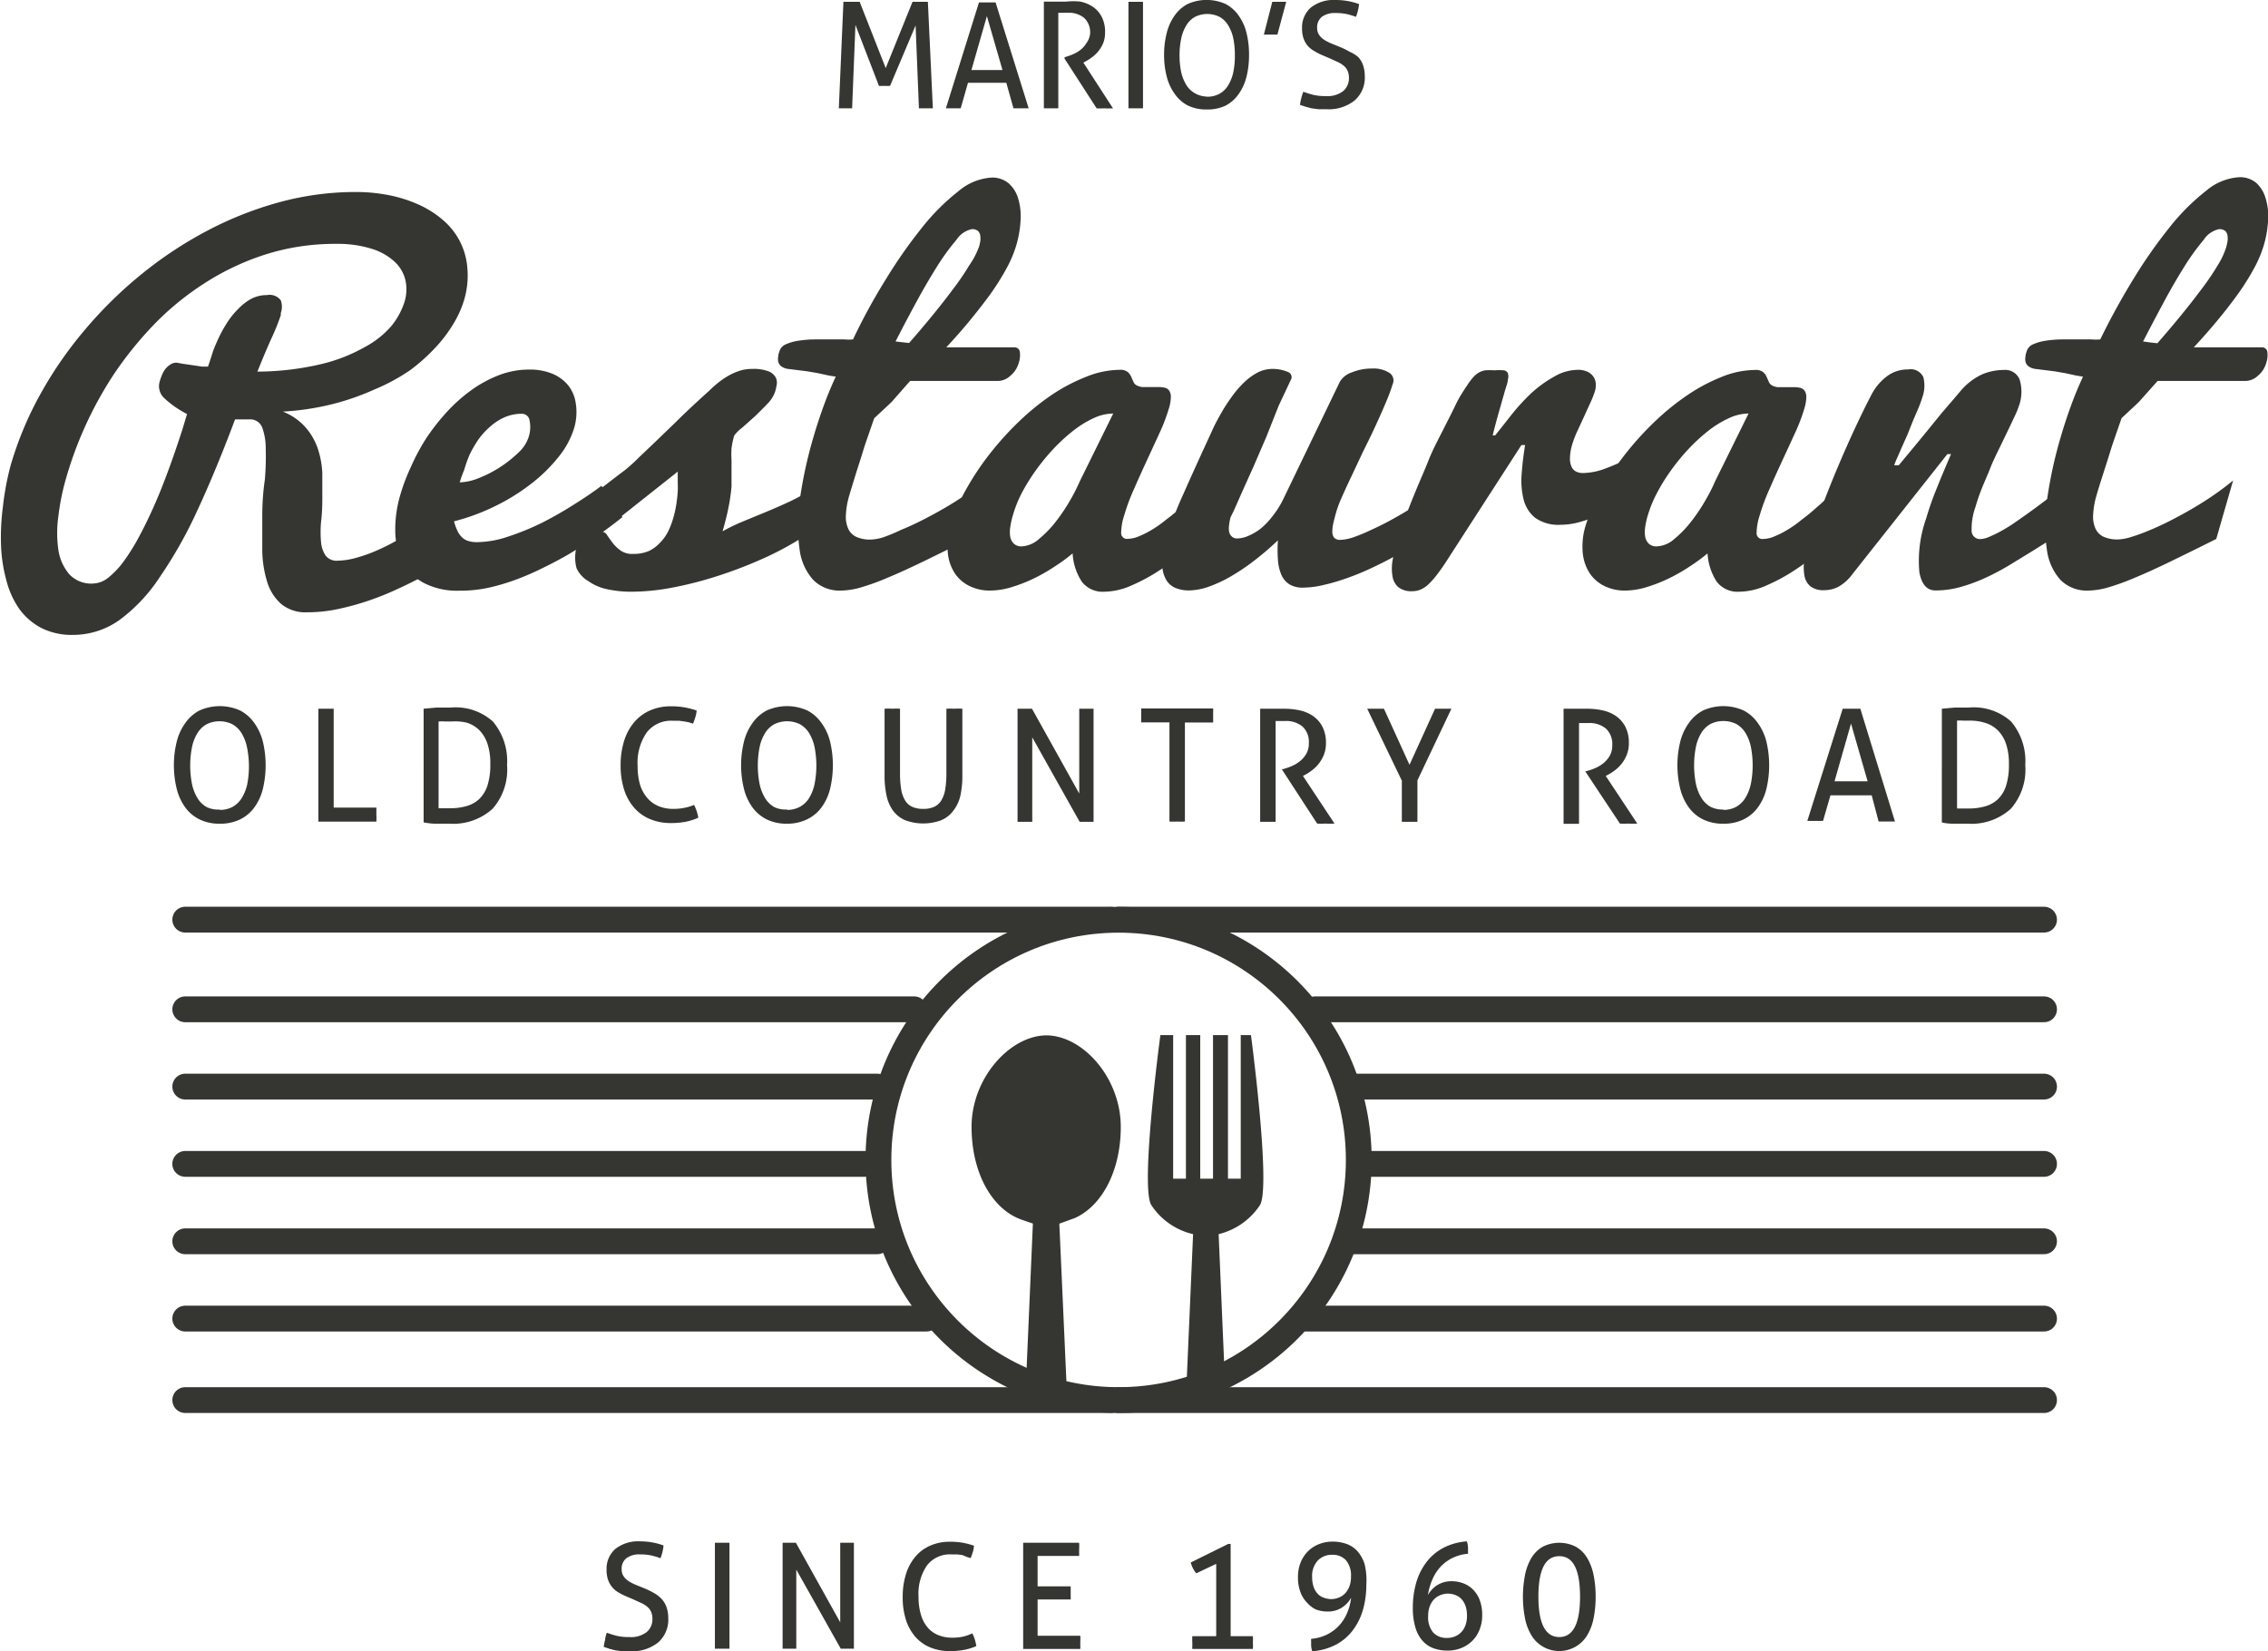 <svg id="Logo_4" data-name="Logo 4" xmlns="http://www.w3.org/2000/svg" viewBox="0 0 177.53 129.26"><defs><style>.cls-1{fill:#353531;}.cls-2,.cls-3,.cls-4{fill:none;stroke:#353531;}.cls-2,.cls-4{stroke-miterlimit:10;}.cls-2,.cls-3{stroke-width:2.02px;}.cls-3{stroke-linecap:round;stroke-linejoin:round;}.cls-4{stroke-width:1.12px;}</style></defs><title>logo-4</title><path class="cls-1" d="M47,24a8,8,0,0,1-.81,1.82,11,11,0,0,1-1.42,1.89,14.47,14.47,0,0,1-2,1.79A15.15,15.15,0,0,1,40,31a19.58,19.58,0,0,1-3.29,1.15,20.69,20.69,0,0,1-3.9.59A4.62,4.62,0,0,1,34.61,34a4.93,4.93,0,0,1,.94,1.65,7,7,0,0,1,.35,1.92q0,1,0,2T35.8,41.39a9,9,0,0,0,0,1.57A2.26,2.26,0,0,0,36.15,44a1.07,1.07,0,0,0,.95.41,5.56,5.56,0,0,0,1.4-.21,11.64,11.64,0,0,0,1.67-.59,16.8,16.8,0,0,0,1.77-.9,17.13,17.13,0,0,0,1.73-1.15l1.08,3.54a3,3,0,0,0-.41.23q-0.41.24-1.13,0.61t-1.69.81a22,22,0,0,1-2.09.82,20.26,20.26,0,0,1-2.32.63,11.47,11.47,0,0,1-2.37.25,3,3,0,0,1-2.06-.65,3.76,3.76,0,0,1-1.09-1.71,8.75,8.75,0,0,1-.39-2.43q0-1.36,0-2.79t0.2-2.79a21.19,21.19,0,0,0,.07-2.43A4.79,4.79,0,0,0,31.2,34a1,1,0,0,0-1-.65H29.07q-1.5,4-2.93,7.08a34.7,34.7,0,0,1-3,5.32A13,13,0,0,1,20,49.07a6.26,6.26,0,0,1-3.62,1.15,5.26,5.26,0,0,1-2.49-.55,5,5,0,0,1-1.73-1.51,6.94,6.94,0,0,1-1-2.24,12,12,0,0,1-.41-2.75,18.17,18.17,0,0,1,.15-3A21.49,21.49,0,0,1,11.49,37a26.83,26.83,0,0,1,2.26-5.48,31.07,31.07,0,0,1,3.46-5.06,33.07,33.07,0,0,1,4.42-4.38,31.2,31.2,0,0,1,5.17-3.45,27.75,27.75,0,0,1,5.7-2.27,22.71,22.71,0,0,1,6-.81,13.36,13.36,0,0,1,2.62.25,10.67,10.67,0,0,1,2.33.74,7.82,7.82,0,0,1,1.9,1.21,5.44,5.44,0,0,1,1.9,3.72A6.67,6.67,0,0,1,47,24ZM37,19.61a18,18,0,0,0-5.55.83,20,20,0,0,0-4.75,2.24,22,22,0,0,0-4,3.27,28.66,28.66,0,0,0-3.14,3.9A29.7,29.7,0,0,0,15.83,38a18.26,18.26,0,0,0-.59,2.93,9.28,9.28,0,0,0,0,2.64,3.78,3.78,0,0,0,.85,1.9,2.35,2.35,0,0,0,1.86.73,2,2,0,0,0,1.22-.48,6.63,6.63,0,0,0,1.2-1.28,16,16,0,0,0,1.16-1.86q0.57-1.06,1.08-2.19t0.95-2.29q0.44-1.15.79-2.17t0.6-1.8q0.24-.79.36-1.2a7.79,7.79,0,0,1-1.78-1.24,1.28,1.28,0,0,1-.35-1.34,4.47,4.47,0,0,1,.15-0.43,2.21,2.21,0,0,1,.25-0.47A1.54,1.54,0,0,1,24,29.06a0.85,0.85,0,0,1,.5-0.15L25,29l0.76,0.11,0.74,0.11,0.45,0,0.13-.38L27.35,28q0.19-.51.46-1.08a10.27,10.27,0,0,1,.65-1.16,6.21,6.21,0,0,1,.86-1.06,4.34,4.34,0,0,1,1-.78,2.64,2.64,0,0,1,1.25-.3,1.09,1.09,0,0,1,1.08.41,1.51,1.51,0,0,1,0,1l0,0.16a16.87,16.87,0,0,1-.73,1.81q-0.51,1.13-1.1,2.61a22,22,0,0,0,5-.59,12.92,12.92,0,0,0,3.42-1.34A7.2,7.2,0,0,0,41.34,26a5.81,5.81,0,0,0,1-1.87,3.32,3.32,0,0,0,.06-1.7A2.88,2.88,0,0,0,41.55,21a4.63,4.63,0,0,0-1.77-1A8.84,8.84,0,0,0,37,19.61Z" transform="translate(-10.67 -0.52)"/><path class="cls-1" d="M46.63,46.76a5.66,5.66,0,0,1-2.79-.61,4,4,0,0,1-1.65-1.65,5.32,5.32,0,0,1-.58-2.4,9.52,9.52,0,0,1,.4-2.86,14.88,14.88,0,0,1,.81-2.14A16.61,16.61,0,0,1,44,34.88a16.88,16.88,0,0,1,1.61-2.07,12.46,12.46,0,0,1,1.93-1.73,9.61,9.61,0,0,1,2.18-1.19,6.59,6.59,0,0,1,2.39-.44,4.59,4.59,0,0,1,1.78.32,3.12,3.12,0,0,1,1.25.91,2.89,2.89,0,0,1,.6,1.42A4.4,4.4,0,0,1,55.62,34a6.66,6.66,0,0,1-1.19,2.24,12.44,12.44,0,0,1-2.13,2.11,16.07,16.07,0,0,1-2.83,1.77,16.62,16.62,0,0,1-3.26,1.21,4.07,4.07,0,0,0,.3.81,1.61,1.61,0,0,0,.39.5,1.27,1.27,0,0,0,.5.25,2.43,2.43,0,0,0,.62.07,7.83,7.83,0,0,0,2.41-.43,20.35,20.35,0,0,0,2.65-1.08A29,29,0,0,0,55.62,40q1.23-.77,2.13-1.45L59.39,41a36,36,0,0,1-4.21,2.91q-0.93.54-2,1.06a20.83,20.83,0,0,1-2.14.93,16.47,16.47,0,0,1-2.23.65A10.45,10.45,0,0,1,46.63,46.76Zm0-8.48a4.29,4.29,0,0,0,1.51-.33,9.48,9.48,0,0,0,3.11-2,2.82,2.82,0,0,0,.79-1.19,2.49,2.49,0,0,0,.08-1.33,0.6,0.6,0,0,0-.58-0.52,3.37,3.37,0,0,0-1.41.29,4.3,4.3,0,0,0-1.13.75,5.75,5.75,0,0,0-.9,1,9.53,9.53,0,0,0-.68,1.18A10.81,10.81,0,0,0,47,37.32C46.84,37.69,46.74,38,46.66,38.27Z" transform="translate(-10.67 -0.52)"/><path class="cls-1" d="M56.14,39.83Q57.4,39,58.2,38.38t1.39-1.06q0.59-.48,1.1-1l1.21-1.15,1.69-1.63q1-1,2.57-2.41a9.44,9.44,0,0,1,.7-0.63,6.08,6.08,0,0,1,.8-0.55,4.75,4.75,0,0,1,.89-0.4,3.18,3.18,0,0,1,1-.15,3.25,3.25,0,0,1,1.28.19,1.1,1.1,0,0,1,.55.46,0.9,0.9,0,0,1,.09.57,5.1,5.1,0,0,1-.11.51,2.51,2.51,0,0,1-.62,1q-0.5.52-1,1l-1,.89a2.82,2.82,0,0,0-.6.6,6.28,6.28,0,0,0-.21,1,7.26,7.26,0,0,0,0,.9c0,0.29,0,.61,0,0.94s0,0.71,0,1.15a14.09,14.09,0,0,1-.21,1.5q-0.16.85-.49,2a15.39,15.39,0,0,1,1.62-.78l1.77-.73q0.92-.38,1.91-0.84a19.69,19.69,0,0,0,2-1.11l-1.14,4a24.17,24.17,0,0,1-3.05,1.62,34.24,34.24,0,0,1-3.47,1.33,29.06,29.06,0,0,1-3.53.91,17.29,17.29,0,0,1-3.23.33,8.69,8.69,0,0,1-1.93-.2,3.82,3.82,0,0,1-1.44-.62A2.27,2.27,0,0,1,55.8,45a3.22,3.22,0,0,1,0-1.66,3.88,3.88,0,0,1-.52.07l-0.48,0-0.54,0a0.69,0.69,0,0,1-.39-0.14,0.55,0.55,0,0,1-.18-0.38,2,2,0,0,1,.11-0.75,2.09,2.09,0,0,1,.45-0.8,5,5,0,0,1,.69-0.66,8.26,8.26,0,0,1,.72-0.51Zm1.65,2.31a0.51,0.51,0,0,1,.4.27c0.12,0.18.27,0.38,0.43,0.6a3,3,0,0,0,.62.6,1.58,1.58,0,0,0,1,.27,3,3,0,0,0,1.23-.23A2.91,2.91,0,0,0,62.34,43a3.51,3.51,0,0,0,.64-0.9A6.35,6.35,0,0,0,63.39,41a8.68,8.68,0,0,0,.22-1c0.05-.34.09-0.66,0.11-1s0-.6,0-0.87,0-.5,0-0.69Z" transform="translate(-10.67 -0.52)"/><path class="cls-1" d="M86.52,42.71q-2,1-3.59,1.77t-2.77,1.26a18.57,18.57,0,0,1-2.09.76,5.87,5.87,0,0,1-1.56.25,2.9,2.9,0,0,1-2.18-.83,4.35,4.35,0,0,1-1.07-2.39,13.34,13.34,0,0,1,0-3.78,34.21,34.21,0,0,1,1.08-5q0.31-1.08.75-2.31t1-2.44q-0.52-.07-0.8-0.14l-0.6-.13-0.81-.14-1.44-.18a1.23,1.23,0,0,1-.61-0.21,0.66,0.66,0,0,1-.24-0.36,1,1,0,0,1,0-.43c0-.15.06-0.28,0.09-0.39a0.87,0.87,0,0,1,.51-0.55,3.73,3.73,0,0,1,1-.28,8.8,8.8,0,0,1,1.24-.1h1.26l1.08,0a3.64,3.64,0,0,0,.67,0Q78.58,24.68,80,22.4a38.45,38.45,0,0,1,2.84-4.06,17,17,0,0,1,2.85-2.85,4.43,4.43,0,0,1,2.62-1.07,2,2,0,0,1,1.29.43A2.53,2.53,0,0,1,90.35,16a4.78,4.78,0,0,1,.21,1.69,8.45,8.45,0,0,1-.33,2,9.31,9.31,0,0,1-.79,1.87,19.38,19.38,0,0,1-1.26,2q-0.73,1-1.61,2.07t-1.83,2.08l0.53,0,0.87,0,1.06,0,1.11,0,1,0,0.77,0a0.41,0.41,0,0,1,.42.36,1.94,1.94,0,0,1-.09.87,2,2,0,0,1-.66,1,1.44,1.44,0,0,1-.91.4H81.91L80.45,32,79.1,33.26q-0.39,1.12-.76,2.2l-0.31,1-0.32,1-0.29.94c-0.09.3-.18,0.58-0.25,0.83a6.53,6.53,0,0,0-.29,1.64,2.27,2.27,0,0,0,.21,1.09,1.31,1.31,0,0,0,.66.61,2.68,2.68,0,0,0,1.06.19,3.74,3.74,0,0,0,1-.18A13.82,13.82,0,0,0,81.2,42q0.77-.31,1.64-0.75t1.75-.95q0.88-.51,1.71-1.08t1.54-1.16Zm0.78-22.85a4.5,4.5,0,0,0,.1-0.44,1.57,1.57,0,0,0,0-.46,0.6,0.6,0,0,0-.18-0.36,0.69,0.69,0,0,0-.49-0.14,1.91,1.91,0,0,0-1.19.83A17.78,17.78,0,0,0,84,21.41q-0.81,1.29-1.65,2.84t-1.58,3l0.52,0.06,0.54,0.06q0.81-.92,1.7-2t1.66-2.11q0.77-1,1.33-1.94A6.24,6.24,0,0,0,87.29,19.87Z" transform="translate(-10.67 -0.52)"/><path class="cls-1" d="M104.94,42.33q-0.58.58-1.5,1.35a20.87,20.87,0,0,1-2,1.48,14.22,14.22,0,0,1-2.2,1.19,5.39,5.39,0,0,1-2.12.49,2.06,2.06,0,0,1-1.76-.77,4.51,4.51,0,0,1-.73-2.23,13.4,13.4,0,0,1-1.36,1,14,14,0,0,1-1.65.95,12,12,0,0,1-1.76.69,5.86,5.86,0,0,1-1.7.27,3.58,3.58,0,0,1-1.59-.35,2.92,2.92,0,0,1-1.16-1,3.55,3.55,0,0,1-.55-1.61,5.55,5.55,0,0,1,.23-2.14,13.43,13.43,0,0,1,1.18-2.78,21.51,21.51,0,0,1,1.85-2.79,23.8,23.8,0,0,1,2.32-2.57A19.49,19.49,0,0,1,93,31.43,14,14,0,0,1,95.73,30a7.09,7.09,0,0,1,2.6-.53,0.91,0.91,0,0,1,.6.16,1.07,1.07,0,0,1,.28.37l0.18,0.41a0.56,0.56,0,0,0,.28.29,1.36,1.36,0,0,0,.41.12l0.45,0h0.82a2.07,2.07,0,0,1,.49.05,0.59,0.59,0,0,1,.35.23,0.89,0.89,0,0,1,.13.5,3.18,3.18,0,0,1-.15.88,13.94,13.94,0,0,1-.73,1.92q-0.48,1.05-1,2.17t-1,2.22a15.7,15.7,0,0,0-.78,2.1,4.58,4.58,0,0,0-.23,1.33,0.45,0.45,0,0,0,.52.48,2.3,2.3,0,0,0,.85-0.19,7.14,7.14,0,0,0,1-.5c0.34-.2.69-0.44,1-0.69s0.7-.53,1-0.8q1.16-1,2.42-2.2Zm-15-1.43a6.39,6.39,0,0,0-.19.88,2.27,2.27,0,0,0,0,.76,1,1,0,0,0,.28.54,0.86,0.86,0,0,0,.63.21A2.19,2.19,0,0,0,92,42.71a8.52,8.52,0,0,0,1.34-1.39,14,14,0,0,0,1.12-1.68,13.26,13.26,0,0,0,.73-1.44l2.62-5.31a3.74,3.74,0,0,0-1.55.37,8.07,8.07,0,0,0-1.61,1,13.92,13.92,0,0,0-1.56,1.44,16.63,16.63,0,0,0-1.39,1.71,14.92,14.92,0,0,0-1.1,1.8A9.41,9.41,0,0,0,89.94,40.91Z" transform="translate(-10.67 -0.52)"/><path class="cls-1" d="M119.68,30.6a13.13,13.13,0,0,1-.49,1.33q-0.35.84-.81,1.84t-1,2.07l-0.94,2q-0.44.92-.74,1.61a9.15,9.15,0,0,0-.39,1q-0.15.51-.25,0.93a3.17,3.17,0,0,0-.1.74,0.75,0.75,0,0,0,.14.49,0.62,0.62,0,0,0,.5.17,3.53,3.53,0,0,0,1-.2A12.34,12.34,0,0,0,118,42q0.74-.33,1.53-0.76t1.53-.89q0.74-.47,1.37-0.93a11.28,11.28,0,0,0,1-.86c-0.11.4-.21,0.76-0.3,1.08s-0.17.64-.26,0.93-0.17.6-.25,0.91-0.18.66-.29,1c-0.34.26-.75,0.55-1.23,0.85s-1,.6-1.56.9-1.15.59-1.76,0.87-1.22.52-1.83,0.73a15.66,15.66,0,0,1-1.75.5,7.13,7.13,0,0,1-1.53.19,2,2,0,0,1-1.09-.27,1.69,1.69,0,0,1-.62-0.76,3.59,3.59,0,0,1-.26-1.16,10.83,10.83,0,0,1,0-1.51,23.34,23.34,0,0,1-1.82,1.56,16.91,16.91,0,0,1-1.83,1.24,10.05,10.05,0,0,1-1.75.82,4.78,4.78,0,0,1-1.57.3,2.69,2.69,0,0,1-1.06-.2,1.53,1.53,0,0,1-.74-0.67,2.56,2.56,0,0,1-.29-1.24,6.68,6.68,0,0,1,.31-1.9,28.71,28.71,0,0,1,1.35-3.54q0.95-2.15,2.23-4.91,0.11-.27.35-0.73t0.56-1q0.33-.54.74-1.1a7.74,7.74,0,0,1,.88-1,4.6,4.6,0,0,1,1-.74,2.54,2.54,0,0,1,1.13-.31,3.08,3.08,0,0,1,1.3.24,0.43,0.43,0,0,1,.27.51l-1,2.13L109.8,34.7l-1,2.32-0.9,2-0.63,1.43L107,41a3.2,3.2,0,0,0-.12.62,1.69,1.69,0,0,0,0,.53,0.74,0.74,0,0,0,.22.38,0.61,0.61,0,0,0,.43.14,2.19,2.19,0,0,0,.87-0.21,4.25,4.25,0,0,0,1-.6,6.09,6.09,0,0,0,.93-1,7,7,0,0,0,.8-1.29l4.42-9.17a1.71,1.71,0,0,1,.94-0.73,4,4,0,0,1,1.54-.3,2.35,2.35,0,0,1,1.37.32A0.71,0.71,0,0,1,119.68,30.6Z" transform="translate(-10.67 -0.52)"/><path class="cls-1" d="M120,43q0.23-.79.62-1.85c0.26-.7.56-1.45,0.88-2.23s0.68-1.58,1-2.39,0.74-1.59,1.11-2.32,0.72-1.41,1-2,0.63-1.12.9-1.52a5.28,5.28,0,0,1,.47-0.63,1.93,1.93,0,0,1,.44-0.37,1.44,1.44,0,0,1,.52-0.18,4.71,4.71,0,0,1,.71,0,4.29,4.29,0,0,1,.72,0,0.41,0.41,0,0,1,.33.22,0.84,0.84,0,0,1,0,.5c0,0.22-.12.51-0.23,0.88l-0.46,1.62q-0.27.95-.5,1.87h0.2l1.28-1.62a15.77,15.77,0,0,1,1.53-1.67A9.37,9.37,0,0,1,132.33,30a3.71,3.71,0,0,1,1.9-.53,1.69,1.69,0,0,1,.63.12,1.17,1.17,0,0,1,.47.33,1.1,1.1,0,0,1,.24.53,1.62,1.62,0,0,1-.06.71,7.21,7.21,0,0,1-.34.86l-0.53,1.16-0.54,1.17a7.48,7.48,0,0,0-.36.95,4,4,0,0,0-.18,1.08,1.55,1.55,0,0,0,.13.69,0.77,0.77,0,0,0,.36.37,1.2,1.2,0,0,0,.52.11,5.13,5.13,0,0,0,1.78-.36,15.08,15.08,0,0,0,1.82-.81,22,22,0,0,0,2-1.19l-1.48,4.22-1.26.69q-0.7.38-1.48,0.71a12.54,12.54,0,0,1-1.57.56,5.68,5.68,0,0,1-1.55.23,3.15,3.15,0,0,1-2-.55,2.68,2.68,0,0,1-.9-1.44,6.14,6.14,0,0,1-.15-2q0.08-1.11.27-2.25h-0.29l-5.81,9q-0.45.7-.81,1.16a6,6,0,0,1-.67.75,2,2,0,0,1-.62.41,1.72,1.72,0,0,1-.63.12,1.64,1.64,0,0,1-1.1-.32,1.41,1.41,0,0,1-.45-0.85,3.62,3.62,0,0,1,0-1.21A12.42,12.42,0,0,1,120,43Z" transform="translate(-10.67 -0.52)"/><path class="cls-1" d="M154.64,42.33q-0.58.58-1.5,1.35a20.75,20.75,0,0,1-2,1.48,14.22,14.22,0,0,1-2.2,1.19,5.39,5.39,0,0,1-2.12.49,2.06,2.06,0,0,1-1.76-.77,4.5,4.5,0,0,1-.73-2.23,13.53,13.53,0,0,1-1.36,1,14,14,0,0,1-1.65.95,12,12,0,0,1-1.76.69,5.86,5.86,0,0,1-1.7.27,3.58,3.58,0,0,1-1.59-.35,2.92,2.92,0,0,1-1.16-1,3.54,3.54,0,0,1-.55-1.61,5.53,5.53,0,0,1,.23-2.14A13.38,13.38,0,0,1,136,38.91a21.5,21.5,0,0,1,1.85-2.79,23.8,23.8,0,0,1,2.32-2.57,19.49,19.49,0,0,1,2.6-2.11,14,14,0,0,1,2.7-1.43,7.08,7.08,0,0,1,2.6-.53,0.92,0.92,0,0,1,.6.16,1.09,1.09,0,0,1,.28.37l0.18,0.41a0.56,0.56,0,0,0,.28.29,1.37,1.37,0,0,0,.41.12l0.45,0h0.82a2.06,2.06,0,0,1,.49.05,0.59,0.59,0,0,1,.35.23,0.89,0.89,0,0,1,.13.5,3.18,3.18,0,0,1-.15.88,13.94,13.94,0,0,1-.73,1.92q-0.48,1.05-1,2.17t-1,2.22a15.7,15.7,0,0,0-.78,2.1,4.58,4.58,0,0,0-.23,1.33,0.45,0.45,0,0,0,.52.48,2.3,2.3,0,0,0,.85-0.19,7.14,7.14,0,0,0,1-.5c0.34-.2.69-0.44,1-0.69s0.7-.53,1-0.8q1.16-1,2.42-2.2Zm-15-1.43a6.39,6.39,0,0,0-.19.88,2.27,2.27,0,0,0,0,.76,1,1,0,0,0,.28.54,0.86,0.86,0,0,0,.63.21,2.19,2.19,0,0,0,1.37-.58,8.52,8.52,0,0,0,1.34-1.39,13.88,13.88,0,0,0,1.12-1.68,13.26,13.26,0,0,0,.73-1.44l2.62-5.31a3.73,3.73,0,0,0-1.55.37,8.05,8.05,0,0,0-1.62,1,13.83,13.83,0,0,0-1.56,1.44,16.51,16.51,0,0,0-1.39,1.71,14.92,14.92,0,0,0-1.1,1.8A9.41,9.41,0,0,0,139.64,40.91Z" transform="translate(-10.67 -0.52)"/><path class="cls-1" d="M152.33,43q0.34-1.19.93-2.75t1.27-3.18q0.68-1.61,1.38-3.11t1.26-2.56A4.19,4.19,0,0,1,158.34,30a2.72,2.72,0,0,1,1.7-.56,1.09,1.09,0,0,1,1.18.6,2.68,2.68,0,0,1-.08,1.59,7.55,7.55,0,0,1-.26.73q-0.19.46-.43,1L160,34.49l-0.48,1.08-0.38.87a5.2,5.2,0,0,0-.2.5h0.36l0.53-.64,0.83-1,1-1.22,1-1.23,0.86-1,0.57-.67a4.94,4.94,0,0,1,1.7-1.34,4.39,4.39,0,0,1,1.75-.36,1.2,1.2,0,0,1,1.22.76,3.25,3.25,0,0,1-.07,2.09,5.43,5.43,0,0,1-.27.67l-0.53,1.12-0.69,1.43c-0.25.52-.5,1-0.73,1.59s-0.46,1.08-.67,1.61-0.37,1-.5,1.46A5.06,5.06,0,0,0,165,42a0.66,0.66,0,0,0,.67.72,1.86,1.86,0,0,0,.67-0.16,9.24,9.24,0,0,0,.88-0.42q0.48-.26,1-0.6l1-.7q1.2-.85,2.55-1.91l-0.85,4-1.1.69-1.83,1.12a19.44,19.44,0,0,1-1.88,1,13.33,13.33,0,0,1-1.94.72,7.18,7.18,0,0,1-2,.28q-1,0-1.26-1.43a9.93,9.93,0,0,1,.53-4.2,24,24,0,0,1,.82-2.34q0.5-1.25,1.13-2.7h-0.29l-7.42,9.38a3.54,3.54,0,0,1-1.1,1,2.44,2.44,0,0,1-1.12.27,1.64,1.64,0,0,1-1.1-.32,1.41,1.41,0,0,1-.45-0.85,3.65,3.65,0,0,1,0-1.21A12.42,12.42,0,0,1,152.33,43Z" transform="translate(-10.67 -0.52)"/><path class="cls-1" d="M184.15,42.71q-2,1-3.59,1.77t-2.77,1.26a18.57,18.57,0,0,1-2.09.76,5.87,5.87,0,0,1-1.56.25,2.9,2.9,0,0,1-2.18-.83,4.35,4.35,0,0,1-1.07-2.39,13.34,13.34,0,0,1,0-3.78,34.1,34.1,0,0,1,1.08-5q0.31-1.08.75-2.31t1-2.44q-0.52-.07-0.8-0.14l-0.6-.13-0.81-.14-1.44-.18a1.23,1.23,0,0,1-.61-0.21,0.66,0.66,0,0,1-.24-0.36,1,1,0,0,1,0-.43c0-.15.06-0.28,0.09-0.39a0.87,0.87,0,0,1,.51-0.55,3.73,3.73,0,0,1,1-.28,8.77,8.77,0,0,1,1.24-.1h1.26l1.08,0a3.64,3.64,0,0,0,.67,0q1.19-2.44,2.59-4.72a38.45,38.45,0,0,1,2.84-4.06,17,17,0,0,1,2.85-2.85,4.43,4.43,0,0,1,2.62-1.07,2,2,0,0,1,1.29.43A2.53,2.53,0,0,1,188,16a4.76,4.76,0,0,1,.21,1.69,8.45,8.45,0,0,1-.33,2,9.31,9.31,0,0,1-.79,1.87,19.22,19.22,0,0,1-1.26,2q-0.72,1-1.61,2.07t-1.83,2.08l0.53,0,0.87,0,1.06,0,1.11,0,1,0,0.77,0a0.41,0.41,0,0,1,.42.36,1.94,1.94,0,0,1-.09.87,2,2,0,0,1-.66,1,1.44,1.44,0,0,1-.91.4h-6.93L178.08,32l-1.34,1.25q-0.39,1.12-.76,2.2l-0.31,1-0.32,1-0.3.94c-0.09.3-.18,0.58-0.25,0.83a6.57,6.57,0,0,0-.29,1.64,2.27,2.27,0,0,0,.21,1.09,1.31,1.31,0,0,0,.66.61,2.68,2.68,0,0,0,1.06.19,3.74,3.74,0,0,0,1-.18,13.82,13.82,0,0,0,1.39-.5q0.77-.31,1.64-0.75t1.75-.95q0.88-.51,1.71-1.08t1.54-1.16Zm0.78-22.85a4.5,4.5,0,0,0,.1-0.44,1.57,1.57,0,0,0,0-.46,0.6,0.6,0,0,0-.18-0.36,0.69,0.69,0,0,0-.49-0.14,1.91,1.91,0,0,0-1.19.83,17.66,17.66,0,0,0-1.53,2.12q-0.81,1.29-1.64,2.84t-1.58,3L179,27.33l0.54,0.06q0.81-.92,1.7-2t1.66-2.11q0.77-1,1.33-1.94A6.24,6.24,0,0,0,184.93,19.87Z" transform="translate(-10.67 -0.52)"/><path class="cls-1" d="M27.88,65a3.52,3.52,0,0,1-1.6-.34,3.06,3.06,0,0,1-1.12-.95,4.26,4.26,0,0,1-.66-1.45,7.79,7.79,0,0,1,0-3.67,4.27,4.27,0,0,1,.66-1.45,3.13,3.13,0,0,1,1.12-1,3.88,3.88,0,0,1,3.19,0,3.12,3.12,0,0,1,1.12,1,4.19,4.19,0,0,1,.66,1.45,8,8,0,0,1,0,3.67,4.18,4.18,0,0,1-.66,1.45,3,3,0,0,1-1.12.95A3.52,3.52,0,0,1,27.88,65Zm0-1.08a2.07,2.07,0,0,0,1-.24,2,2,0,0,0,.72-0.7,3.48,3.48,0,0,0,.43-1.1A7.43,7.43,0,0,0,30,59a3.41,3.41,0,0,0-.43-1.1,2,2,0,0,0-.72-0.69,2.3,2.3,0,0,0-2,0,2,2,0,0,0-.72.69,3.43,3.43,0,0,0-.43,1.1,7.48,7.48,0,0,0,0,2.9,3.5,3.5,0,0,0,.43,1.1,2,2,0,0,0,.72.7A2.08,2.08,0,0,0,27.88,63.89Z" transform="translate(-10.67 -0.52)"/><path class="cls-1" d="M35.59,56l0.28,0h0.62l0.3,0v7.74h3.34a2.16,2.16,0,0,1,0,.28c0,0.1,0,.19,0,0.27a4.12,4.12,0,0,1,0,.55H35.59V56Z" transform="translate(-10.67 -0.52)"/><path class="cls-1" d="M43.82,56l1-.09c0.38,0,.75,0,1.11,0A4.37,4.37,0,0,1,49.25,57a4.79,4.79,0,0,1,1.11,3.4,4.65,4.65,0,0,1-1.13,3.43A4.59,4.59,0,0,1,45.86,65c-0.37,0-.74,0-1.1,0s-0.67-.06-0.93-0.1V56ZM45,63.79l0.41,0,0.51,0a4.56,4.56,0,0,0,1.27-.17,2.37,2.37,0,0,0,1-.56,2.57,2.57,0,0,0,.64-1.06,5.37,5.37,0,0,0,.22-1.68,4.87,4.87,0,0,0-.22-1.57,2.77,2.77,0,0,0-.63-1.06,2.4,2.4,0,0,0-1-.6A4,4,0,0,0,46,57H45.5A2.94,2.94,0,0,0,45,57v6.78Z" transform="translate(-10.67 -0.52)"/><path class="cls-1" d="M65,63.53a3.41,3.41,0,0,1,.33,1,4.58,4.58,0,0,1-1,.32,6.07,6.07,0,0,1-1.12.1,4.22,4.22,0,0,1-1.66-.31,3.38,3.38,0,0,1-1.25-.9,4,4,0,0,1-.78-1.42,6.09,6.09,0,0,1-.27-1.88,6.32,6.32,0,0,1,.27-1.91,4.21,4.21,0,0,1,.78-1.46,3.42,3.42,0,0,1,1.24-.93,4,4,0,0,1,1.64-.33,5.93,5.93,0,0,1,1.16.1,6.42,6.42,0,0,1,.86.23,2.37,2.37,0,0,1-.1.52c-0.05.16-.11,0.33-0.18,0.51l-0.34-.11L64.25,57l-0.42-.06-0.53,0a2.4,2.4,0,0,0-2,.91,4.16,4.16,0,0,0-.72,2.62,5.08,5.08,0,0,0,.2,1.51A2.9,2.9,0,0,0,61.35,63a2.32,2.32,0,0,0,.88.63,3,3,0,0,0,1.15.21,4.29,4.29,0,0,0,.9-0.09A3.71,3.71,0,0,0,65,63.53Z" transform="translate(-10.67 -0.52)"/><path class="cls-1" d="M72.28,65a3.52,3.52,0,0,1-1.6-.34,3.06,3.06,0,0,1-1.12-.95,4.24,4.24,0,0,1-.66-1.45,7.79,7.79,0,0,1,0-3.67,4.25,4.25,0,0,1,.66-1.45,3.13,3.13,0,0,1,1.12-1,3.88,3.88,0,0,1,3.19,0,3.12,3.12,0,0,1,1.12,1,4.17,4.17,0,0,1,.66,1.45,8,8,0,0,1,0,3.67A4.16,4.16,0,0,1,75,63.69a3.05,3.05,0,0,1-1.12.95A3.52,3.52,0,0,1,72.28,65Zm0-1.08a2.08,2.08,0,0,0,1-.24A2,2,0,0,0,74,63a3.5,3.5,0,0,0,.43-1.1,7.48,7.48,0,0,0,0-2.9,3.43,3.43,0,0,0-.43-1.1,2,2,0,0,0-.72-0.69,2.3,2.3,0,0,0-2,0,2,2,0,0,0-.72.69,3.41,3.41,0,0,0-.43,1.1,7.48,7.48,0,0,0,0,2.9,3.48,3.48,0,0,0,.43,1.1,2,2,0,0,0,.72.7A2.07,2.07,0,0,0,72.28,63.89Z" transform="translate(-10.67 -0.52)"/><path class="cls-1" d="M79.91,56a4.82,4.82,0,0,1,.62,0,4.44,4.44,0,0,1,.59,0v5a7.66,7.66,0,0,0,.09,1.3,2.45,2.45,0,0,0,.31.88,1.29,1.29,0,0,0,.56.5,2.06,2.06,0,0,0,.86.16,2,2,0,0,0,.85-0.16,1.3,1.3,0,0,0,.56-0.5,2.41,2.41,0,0,0,.31-0.88,7.66,7.66,0,0,0,.09-1.3V56a4.91,4.91,0,0,1,.6,0A4.83,4.83,0,0,1,86,56v5.24a7.17,7.17,0,0,1-.16,1.59A3.06,3.06,0,0,1,85.28,64a2.29,2.29,0,0,1-.94.73,4.06,4.06,0,0,1-2.81,0A2.29,2.29,0,0,1,80.59,64a3.08,3.08,0,0,1-.52-1.18,7.18,7.18,0,0,1-.16-1.59V56Z" transform="translate(-10.67 -0.52)"/><path class="cls-1" d="M90.33,56l0.28,0h0.56l0.28,0,3.7,6.64V56l0.3,0H96l0.27,0v8.85l-0.28,0H95.46l-0.28,0-3.71-6.61v6.61l-0.28,0H90.59l-0.27,0V56Z" transform="translate(-10.67 -0.52)"/><path class="cls-1" d="M102.2,57.07H100a2.28,2.28,0,0,1,0-.27q0-.15,0-0.28t0-.28a2.3,2.3,0,0,1,0-.26h5.63a2.32,2.32,0,0,1,0,.26q0,0.14,0,.27t0,0.29a2.28,2.28,0,0,1,0,.28h-2.21v7.75a4.45,4.45,0,0,1-.59,0,4.82,4.82,0,0,1-.62,0V57.07Z" transform="translate(-10.67 -0.52)"/><path class="cls-1" d="M109.35,56l0.47,0,0.42,0,0.43,0h0.5a5.86,5.86,0,0,1,1.2.12,3,3,0,0,1,1.05.43,2.35,2.35,0,0,1,.75.83,2.71,2.71,0,0,1,.29,1.32,2.38,2.38,0,0,1-.15.87,2.8,2.8,0,0,1-.93,1.24,4.25,4.25,0,0,1-.58.38l-0.14.07,2.47,3.73a6.39,6.39,0,0,1-.72,0,5.6,5.6,0,0,1-.64,0L111,60.73v0l0.09,0a5.54,5.54,0,0,0,.67-0.23,2.73,2.73,0,0,0,.66-0.39,2.11,2.11,0,0,0,.5-0.58,1.58,1.58,0,0,0,.2-0.82,1.64,1.64,0,0,0-.5-1.32,2,2,0,0,0-1.35-.43h-0.37l-0.38,0v7.89l-0.29,0h-0.61l-0.31,0V56Z" transform="translate(-10.67 -0.52)"/><path class="cls-1" d="M120.38,61.59L117.69,56l0.33,0h0.69L119,56l2,4.39L123,56l0.31,0h0.65l0.32,0-2.66,5.61v3.24l-0.31,0h-0.62l-0.29,0V61.59Z" transform="translate(-10.67 -0.52)"/><path class="cls-1" d="M133.07,56l0.47,0,0.42,0,0.43,0h0.5a5.84,5.84,0,0,1,1.19.12,3,3,0,0,1,1.05.43,2.34,2.34,0,0,1,.75.83,2.7,2.7,0,0,1,.29,1.32,2.4,2.4,0,0,1-.15.87,2.8,2.8,0,0,1-.93,1.24,4.19,4.19,0,0,1-.59.38l-0.14.07,2.47,3.73a6.37,6.37,0,0,1-.72,0,5.61,5.61,0,0,1-.64,0l-2.72-4.1v0l0.09,0a5.54,5.54,0,0,0,.67-0.23,2.75,2.75,0,0,0,.66-0.39,2.1,2.1,0,0,0,.5-0.58,1.58,1.58,0,0,0,.2-0.82,1.64,1.64,0,0,0-.5-1.32,2,2,0,0,0-1.35-.43h-0.37l-0.38,0v7.89l-0.29,0h-0.61l-0.31,0V56Z" transform="translate(-10.67 -0.52)"/><path class="cls-1" d="M145.57,65a3.52,3.52,0,0,1-1.6-.34,3.05,3.05,0,0,1-1.12-.95,4.24,4.24,0,0,1-.66-1.45,7.79,7.79,0,0,1,0-3.67,4.25,4.25,0,0,1,.66-1.45,3.12,3.12,0,0,1,1.12-1,3.88,3.88,0,0,1,3.19,0,3.13,3.13,0,0,1,1.12,1,4.17,4.17,0,0,1,.66,1.45,8,8,0,0,1,0,3.67,4.16,4.16,0,0,1-.66,1.45,3.06,3.06,0,0,1-1.12.95A3.52,3.52,0,0,1,145.57,65Zm0-1.08a2.08,2.08,0,0,0,1-.24,2,2,0,0,0,.72-0.7,3.48,3.48,0,0,0,.43-1.1,7.48,7.48,0,0,0,0-2.9,3.41,3.41,0,0,0-.43-1.1,2,2,0,0,0-.72-0.69,2.3,2.3,0,0,0-2,0,2,2,0,0,0-.72.69,3.41,3.41,0,0,0-.43,1.1,7.48,7.48,0,0,0,0,2.9,3.48,3.48,0,0,0,.43,1.1,2,2,0,0,0,.72.7A2.08,2.08,0,0,0,145.57,63.89Z" transform="translate(-10.67 -0.52)"/><path class="cls-1" d="M157.18,62.78h-3.23l-0.58,2-0.31,0h-0.63l-0.29,0L154.91,56l0.33,0h0.71l0.34,0L159,64.83l-0.32,0h-0.66l-0.3,0Zm-2.91-1.1h2.59l-1.3-4.52Z" transform="translate(-10.67 -0.52)"/><path class="cls-1" d="M162.66,56l1-.09q0.57,0,1.11,0A4.37,4.37,0,0,1,168.09,57a4.79,4.79,0,0,1,1.11,3.4,4.65,4.65,0,0,1-1.13,3.43A4.59,4.59,0,0,1,164.7,65q-0.56,0-1.1,0t-0.93-.1V56Zm1.21,7.81,0.41,0,0.51,0a4.56,4.56,0,0,0,1.27-.17,2.37,2.37,0,0,0,1-.56,2.55,2.55,0,0,0,.64-1.06,5.37,5.37,0,0,0,.22-1.68,4.87,4.87,0,0,0-.22-1.57,2.76,2.76,0,0,0-.63-1.06,2.39,2.39,0,0,0-1-.6,4,4,0,0,0-1.25-.18h-0.49a2.94,2.94,0,0,0-.47,0v6.78Z" transform="translate(-10.67 -0.52)"/><path class="cls-1" d="M58.17,128.33a7.69,7.69,0,0,0,.76.24,4,4,0,0,0,1,.1,2,2,0,0,0,1.36-.39,1.31,1.31,0,0,0,.45-1,1.47,1.47,0,0,0-.09-0.55,1.06,1.06,0,0,0-.28-0.4,2.06,2.06,0,0,0-.47-0.31l-0.66-.3-0.63-.27a4.36,4.36,0,0,1-.59-0.31,1.84,1.84,0,0,1-.46-0.41,1.89,1.89,0,0,1-.3-0.56,2.29,2.29,0,0,1-.11-0.76,2.06,2.06,0,0,1,.69-1.64,2.86,2.86,0,0,1,1.93-.59,5.3,5.3,0,0,1,1,.09,5.24,5.24,0,0,1,.84.23,3.72,3.72,0,0,1-.24,1,5.28,5.28,0,0,0-.69-0.21,3.93,3.93,0,0,0-.89-0.09,1.72,1.72,0,0,0-1.08.29,1.05,1.05,0,0,0-.38.88,1,1,0,0,0,.09.43,1.15,1.15,0,0,0,.25.33,1.84,1.84,0,0,0,.37.26,4.1,4.1,0,0,0,.44.21l0.62,0.25a6.43,6.43,0,0,1,.79.39,2.46,2.46,0,0,1,.59.47,1.85,1.85,0,0,1,.37.64,2.65,2.65,0,0,1,.13.87,2.36,2.36,0,0,1-.79,1.87,3.25,3.25,0,0,1-2.21.69l-0.62,0-0.52-.07-0.46-.12-0.45-.15a2.66,2.66,0,0,1,.1-0.52C58.05,128.67,58.11,128.5,58.17,128.33Z" transform="translate(-10.67 -0.52)"/><path class="cls-1" d="M66.63,121.29l0.28,0h0.58l0.28,0v8.29l-0.27,0H66.9l-0.27,0v-8.29Z" transform="translate(-10.67 -0.52)"/><path class="cls-1" d="M71.93,121.29l0.26,0h0.52l0.26,0,3.47,6.23v-6.23l0.28,0h0.54l0.25,0v8.29l-0.26,0H76.74l-0.26,0L73,123.39v6.19l-0.26,0H72.18l-0.25,0v-8.29Z" transform="translate(-10.67 -0.52)"/><path class="cls-1" d="M86.78,128.38a3.21,3.21,0,0,1,.31,1,4.29,4.29,0,0,1-1,.3,5.66,5.66,0,0,1-1.05.09,4,4,0,0,1-1.56-.29,3.16,3.16,0,0,1-1.17-.84,3.77,3.77,0,0,1-.73-1.33,5.69,5.69,0,0,1-.25-1.76,5.91,5.91,0,0,1,.25-1.79,3.94,3.94,0,0,1,.73-1.37,3.2,3.2,0,0,1,1.16-.87,3.75,3.75,0,0,1,1.54-.31,5.55,5.55,0,0,1,1.09.09,6,6,0,0,1,.81.22,2.25,2.25,0,0,1-.09.49q-0.07.23-.17,0.48l-0.32-.1L86,122.25l-0.39-.05-0.49,0a2.25,2.25,0,0,0-1.88.85,3.9,3.9,0,0,0-.67,2.46,4.78,4.78,0,0,0,.19,1.42,2.72,2.72,0,0,0,.53,1,2.17,2.17,0,0,0,.83.59,2.85,2.85,0,0,0,1.08.2,4,4,0,0,0,.84-0.08A3.51,3.51,0,0,0,86.78,128.38Z" transform="translate(-10.67 -0.52)"/><path class="cls-1" d="M90.76,121.29h4.38a3.54,3.54,0,0,1,0,.51c0,0.08,0,.17,0,0.27a1.77,1.77,0,0,1,0,.25H91.89v2.38h2.59c0,0.08,0,.16,0,0.25s0,0.17,0,.26,0,0.17,0,.27a2.48,2.48,0,0,1,0,.25H91.89v2.84h3.34a3.66,3.66,0,0,1,0,.51c0,0.08,0,.17,0,0.27a1.76,1.76,0,0,1,0,.25H90.76v-8.29Z" transform="translate(-10.67 -0.52)"/><path class="cls-1" d="M105.87,128.59v-5.65l-1.56.74a2.08,2.08,0,0,1-.43-0.85l2.93-1.45H107v7.22h1.74a4,4,0,0,1,0,.5,3.77,3.77,0,0,1,0,.5H104a1.85,1.85,0,0,1,0-.25c0-.08,0-0.16,0-0.25a4,4,0,0,1,0-.5h1.84Z" transform="translate(-10.67 -0.52)"/><path class="cls-1" d="M117.62,124.58a7.14,7.14,0,0,1-.25,1.91,4.89,4.89,0,0,1-.77,1.6,4,4,0,0,1-1.31,1.15,4.67,4.67,0,0,1-1.9.54,1.46,1.46,0,0,1-.09-0.54c0-.06,0-0.13,0-0.21a1.82,1.82,0,0,1,0-.22,3.41,3.41,0,0,0,1.23-.33,3.26,3.26,0,0,0,.95-0.7,3.36,3.36,0,0,0,.64-1,4.14,4.14,0,0,0,.31-1.19,2.17,2.17,0,0,1-.7.76,2,2,0,0,1-1.18.32,2.52,2.52,0,0,1-.88-0.16A2.14,2.14,0,0,1,113,126a2.33,2.33,0,0,1-.53-0.83,3.23,3.23,0,0,1-.2-1.19,3,3,0,0,1,.23-1.2,2.61,2.61,0,0,1,.6-0.87,2.55,2.55,0,0,1,.86-0.53,2.84,2.84,0,0,1,1-.18,3.2,3.2,0,0,1,1.14.19,2.09,2.09,0,0,1,.85.59,2.77,2.77,0,0,1,.54,1A5.33,5.33,0,0,1,117.62,124.58Zm-2.76,1.12a1.62,1.62,0,0,0,.61-0.12,1.38,1.38,0,0,0,.5-0.34,1.65,1.65,0,0,0,.33-0.55,2.05,2.05,0,0,0,.12-0.73,1.87,1.87,0,0,0-.39-1.3,1.4,1.4,0,0,0-1.09-.43,1.52,1.52,0,0,0-1.11.44,1.76,1.76,0,0,0-.45,1.31,2.31,2.31,0,0,0,.12.78,1.47,1.47,0,0,0,.32.53,1.16,1.16,0,0,0,.47.3A1.8,1.8,0,0,0,114.86,125.7Z" transform="translate(-10.67 -0.52)"/><path class="cls-1" d="M121.26,126.39a7.16,7.16,0,0,1,.25-1.92,4.9,4.9,0,0,1,.77-1.6,4,4,0,0,1,1.31-1.15,4.67,4.67,0,0,1,1.9-.54,1.75,1.75,0,0,1,.09.53c0,0.08,0,.15,0,0.23a1.81,1.81,0,0,1,0,.21,3.48,3.48,0,0,0-1.24.34,3.17,3.17,0,0,0-.93.7,3.49,3.49,0,0,0-.63,1,5.06,5.06,0,0,0-.34,1.19,2.22,2.22,0,0,1,.71-0.76,2.08,2.08,0,0,1,1.18-.32,2.51,2.51,0,0,1,.87.16,2.12,2.12,0,0,1,.76.48,2.34,2.34,0,0,1,.53.82,3.23,3.23,0,0,1,.2,1.19,3,3,0,0,1-.23,1.2,2.5,2.5,0,0,1-.6.87,2.59,2.59,0,0,1-.86.53,2.84,2.84,0,0,1-1,.18,3.2,3.2,0,0,1-1.14-.19,2.09,2.09,0,0,1-.85-0.59,2.77,2.77,0,0,1-.54-1A5.31,5.31,0,0,1,121.26,126.39Zm2.76-1.12a1.64,1.64,0,0,0-.61.12,1.37,1.37,0,0,0-.5.34,1.64,1.64,0,0,0-.33.55,2.06,2.06,0,0,0-.12.74,1.85,1.85,0,0,0,.39,1.29,1.41,1.41,0,0,0,1.09.43,1.61,1.61,0,0,0,.62-0.12,1.44,1.44,0,0,0,.49-0.33,1.6,1.6,0,0,0,.33-0.54,2.14,2.14,0,0,0,.12-0.75,2.36,2.36,0,0,0-.12-0.78,1.49,1.49,0,0,0-.32-0.53,1.22,1.22,0,0,0-.47-0.31A1.71,1.71,0,0,0,124,125.27Z" transform="translate(-10.67 -0.52)"/><path class="cls-1" d="M135.57,125.5a8.39,8.39,0,0,1-.16,1.7,4.13,4.13,0,0,1-.5,1.33,2.55,2.55,0,0,1-4.37,0,4.15,4.15,0,0,1-.5-1.33,8.94,8.94,0,0,1,0-3.38,4.23,4.23,0,0,1,.5-1.34,2.47,2.47,0,0,1,.89-0.88,2.86,2.86,0,0,1,2.59,0,2.47,2.47,0,0,1,.89.88,4.21,4.21,0,0,1,.5,1.34A8.34,8.34,0,0,1,135.57,125.5Zm-2.85-3.16q-1.63,0-1.63,3.16t1.63,3.17q1.63,0,1.63-3.17T132.72,122.34Z" transform="translate(-10.67 -0.52)"/><path class="cls-1" d="M76.69,0.66l0.3,0h0.67l0.3,0L80,5.85,82.1,0.66l0.28,0H83l0.3,0L83.69,9,83.42,9H82.86L82.6,9,82.34,2.51l-2,4.73a3,3,0,0,1-.45,0,2.62,2.62,0,0,1-.42,0L77.63,2.47,77.37,9,77.12,9H76.59L76.33,9Z" transform="translate(-10.67 -0.52)"/><path class="cls-1" d="M89.44,7h-3L85.87,9,85.58,9H85L84.71,9l2.59-8.29,0.31,0h0.67l0.32,0L91.19,9l-0.3,0H90.27L90,9ZM86.71,6h2.43L87.92,1.78Z" transform="translate(-10.67 -0.52)"/><path class="cls-1" d="M92.38,0.65l0.44,0,0.39,0,0.41,0h0.47A5.49,5.49,0,0,1,95.2.64a2.79,2.79,0,0,1,1,.4,2.2,2.2,0,0,1,.7.78,2.54,2.54,0,0,1,.27,1.24,2.24,2.24,0,0,1-.14.82A2.62,2.62,0,0,1,96.15,5a3.92,3.92,0,0,1-.55.35l-0.13.07L97.79,9a6,6,0,0,1-.68,0,5.25,5.25,0,0,1-.6,0L94,5.11v0L94,5a5.13,5.13,0,0,0,.63-0.22,2.57,2.57,0,0,0,.62-0.36,2,2,0,0,0,.47-0.54A1.48,1.48,0,0,0,96,3.15a1.54,1.54,0,0,0-.47-1.23,1.88,1.88,0,0,0-1.27-.4H93.87l-0.36,0V9L93.23,9H92.66L92.38,9V0.65Z" transform="translate(-10.67 -0.52)"/><path class="cls-1" d="M99,0.66l0.28,0h0.58l0.28,0V9L99.83,9H99.24L99,9V0.66Z" transform="translate(-10.67 -0.52)"/><path class="cls-1" d="M105.13,9.09a3.3,3.3,0,0,1-1.5-.32,2.87,2.87,0,0,1-1-.89A4,4,0,0,1,102,6.53a6.78,6.78,0,0,1-.21-1.72A6.78,6.78,0,0,1,102,3.09a4,4,0,0,1,.62-1.36,2.92,2.92,0,0,1,1-.89,3.63,3.63,0,0,1,3,0,2.91,2.91,0,0,1,1,.89,3.93,3.93,0,0,1,.62,1.36,7,7,0,0,1,.2,1.72,7,7,0,0,1-.2,1.72,3.93,3.93,0,0,1-.62,1.36,2.86,2.86,0,0,1-1,.89A3.3,3.3,0,0,1,105.13,9.09Zm0-1a2,2,0,0,0,1-.23,1.85,1.85,0,0,0,.67-0.65,3.25,3.25,0,0,0,.4-1,6.3,6.3,0,0,0,.13-1.36,6.32,6.32,0,0,0-.13-1.36,3.19,3.19,0,0,0-.4-1,1.86,1.86,0,0,0-.67-0.65,2.16,2.16,0,0,0-1.92,0,1.86,1.86,0,0,0-.67.65,3.21,3.21,0,0,0-.4,1A6.32,6.32,0,0,0,103,4.81a6.3,6.3,0,0,0,.13,1.36,3.28,3.28,0,0,0,.4,1,1.85,1.85,0,0,0,.67.65A2,2,0,0,0,105.13,8.08Z" transform="translate(-10.67 -0.52)"/><path class="cls-1" d="M110.26,0.66l0.27,0h0.54l0.28,0-0.69,2.57-0.28,0h-0.52l-0.26,0Z" transform="translate(-10.67 -0.52)"/><path class="cls-1" d="M112.69,7.7a7.56,7.56,0,0,0,.76.24,3.93,3.93,0,0,0,1,.1,2,2,0,0,0,1.36-.39,1.31,1.31,0,0,0,.45-1,1.47,1.47,0,0,0-.09-0.55,1.06,1.06,0,0,0-.28-0.4,2.08,2.08,0,0,0-.47-0.31l-0.66-.3-0.63-.27a4.31,4.31,0,0,1-.59-0.31A1.84,1.84,0,0,1,113,4.07a1.87,1.87,0,0,1-.3-0.56,2.29,2.29,0,0,1-.11-0.76,2.06,2.06,0,0,1,.69-1.64,2.86,2.86,0,0,1,1.93-.59,5.3,5.3,0,0,1,1,.09,5.19,5.19,0,0,1,.84.23,3.71,3.71,0,0,1-.24,1,5.36,5.36,0,0,0-.69-0.21,3.93,3.93,0,0,0-.89-0.09,1.72,1.72,0,0,0-1.08.29,1.05,1.05,0,0,0-.38.88,1,1,0,0,0,.09.43,1.15,1.15,0,0,0,.25.33,1.8,1.8,0,0,0,.37.26,3.84,3.84,0,0,0,.44.21l0.62,0.25a6.43,6.43,0,0,1,.79.39A2.45,2.45,0,0,1,117,5a1.85,1.85,0,0,1,.37.64,2.65,2.65,0,0,1,.13.87,2.36,2.36,0,0,1-.79,1.87,3.25,3.25,0,0,1-2.21.69l-0.62,0L113.34,9l-0.46-.12-0.45-.15a2.67,2.67,0,0,1,.1-0.52C112.57,8,112.63,7.87,112.69,7.7Z" transform="translate(-10.67 -0.52)"/><circle class="cls-2" cx="87.56" cy="90.8" r="18.8"/><line class="cls-3" x1="87.56" y1="71.99" x2="160" y2="71.99"/><line class="cls-3" x1="102.94" y1="79.01" x2="160" y2="79.01"/><line class="cls-3" x1="105.83" y1="85.06" x2="160" y2="85.06"/><line class="cls-3" x1="106.79" y1="91.11" x2="160" y2="91.11"/><line class="cls-3" x1="105.83" y1="97.17" x2="160" y2="97.17"/><line class="cls-3" x1="101.98" y1="103.22" x2="160" y2="103.22"/><line class="cls-3" x1="87.56" y1="109.6" x2="160" y2="109.6"/><line class="cls-3" x1="86.94" y1="71.99" x2="14.5" y2="71.99"/><line class="cls-3" x1="71.56" y1="79.01" x2="14.5" y2="79.01"/><line class="cls-3" x1="68.67" y1="85.06" x2="14.5" y2="85.06"/><line class="cls-3" x1="67.71" y1="91.11" x2="14.5" y2="91.11"/><line class="cls-3" x1="68.67" y1="97.17" x2="14.5" y2="97.17"/><line class="cls-3" x1="72.52" y1="103.22" x2="14.5" y2="103.22"/><line class="cls-3" x1="86.94" y1="109.6" x2="14.5" y2="109.6"/><path class="cls-1" d="M98.23,74.61m5.31,34.45,0.52-11.93a5.36,5.36,0,0,1-3.26-2.26c-0.91-1.35.7-13.32,0.7-13.32h1V92.79h1V81.55h1.12V92.79h1V81.55h1.17V92.79h1V81.55h0.8s1.6,12,.69,13.33a5.41,5.41,0,0,1-3.22,2.25l0,0,0.45,10.53M91,108.3l0.52-12s-1-.33-1.2-0.43c-2.09-.92-3.6-3.63-3.6-7.14,0-3.82,3-7.13,5.84-7.16h0c2.87,0,5.84,3.33,5.84,7.16,0,3.51-1.52,6.22-3.6,7.14l-1.21.44,0.59,13.15m4-34.83" transform="translate(-10.67 -0.52)"/><path class="cls-4" d="M89.21,87" transform="translate(-10.67 -0.52)"/></svg>